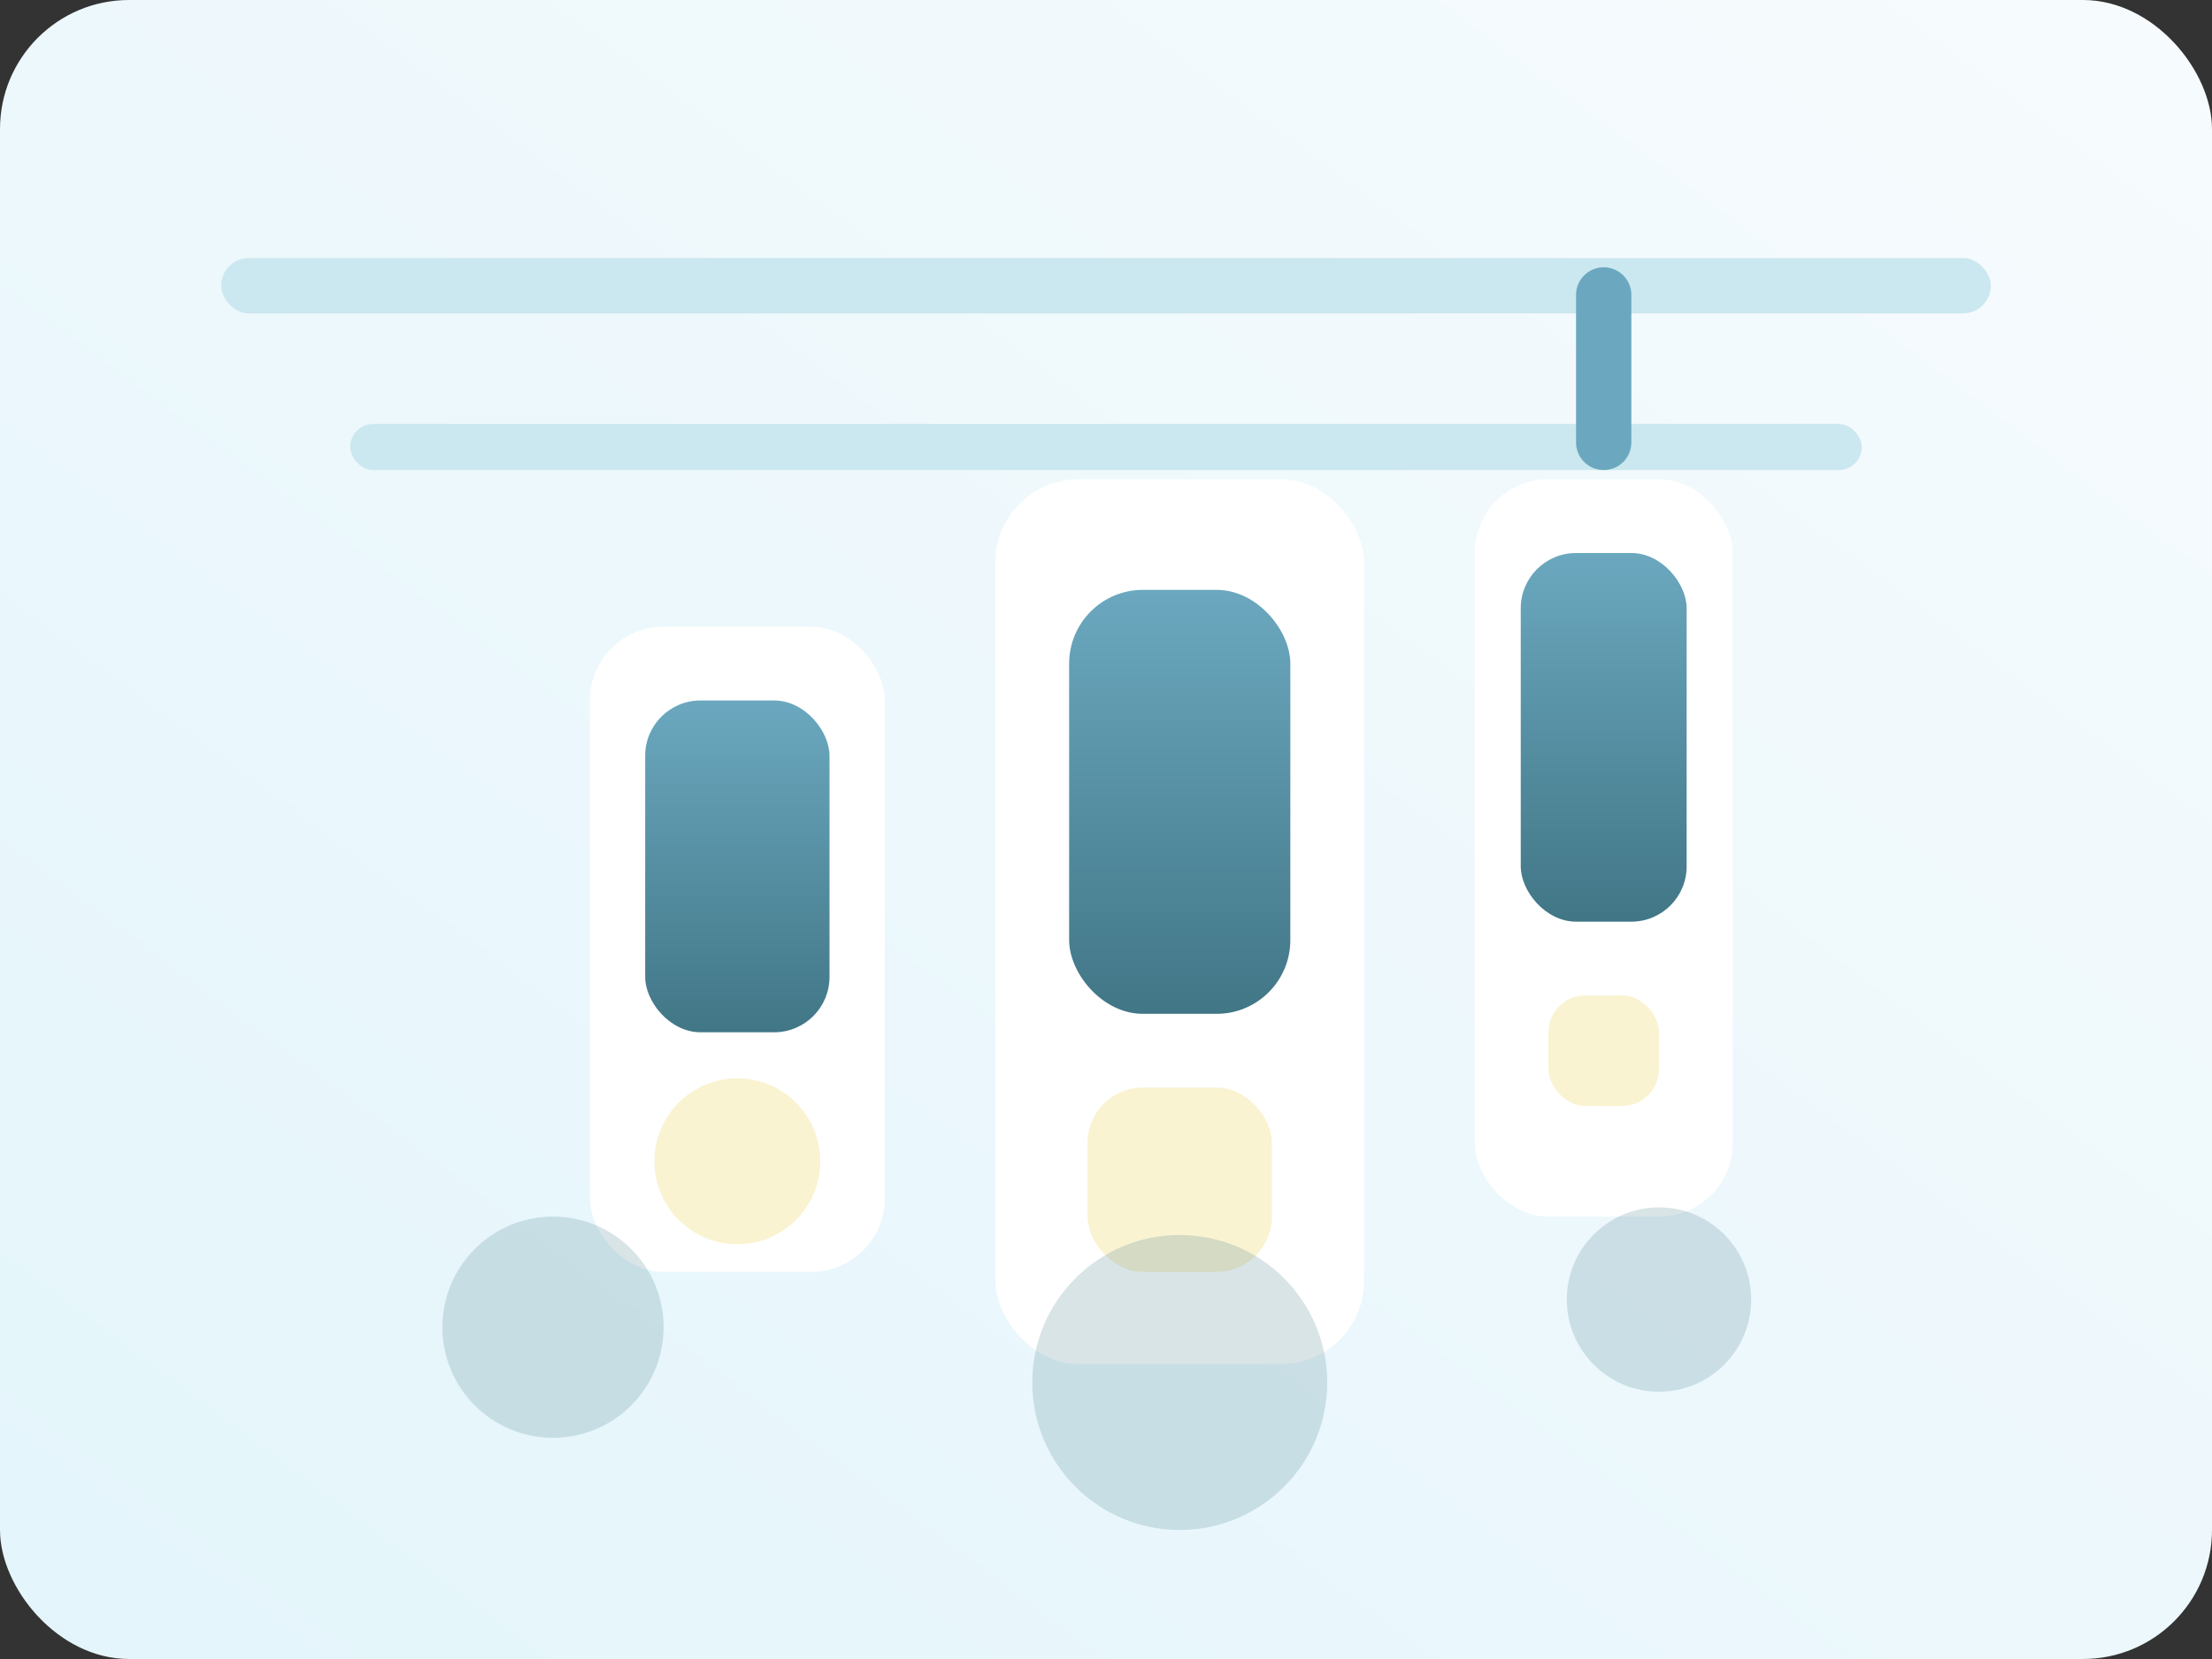 <svg xmlns="http://www.w3.org/2000/svg" viewBox="0 0 480 360" role="img" aria-labelledby="title desc">
  <rect x="0" y="0" width="480" height="360" fill="#333333" stroke="none"/>
  <title id="title">Осветительные решения</title>
  <desc id="desc">Современные светильники и прожекторы в стиле Philips</desc>
  <defs>
    <linearGradient id="bg" x1="0%" y1="100%" x2="100%" y2="0%">
      <stop offset="0%" stop-color="#e3f5fb" />
      <stop offset="100%" stop-color="#f7fbfd" />
    </linearGradient>
    <linearGradient id="lamp" x1="0%" y1="0%" x2="0%" y2="100%">
      <stop offset="0%" stop-color="#6ba8bf" />
      <stop offset="100%" stop-color="#417686" />
    </linearGradient>
  </defs>
  <rect width="480" height="360" rx="28" fill="url(#bg)" />
  <g fill="#cbe7ef">
    <rect x="48" y="56" width="384" height="12" rx="6" />
    <rect x="76" y="92" width="328" height="10" rx="5" />
  </g>
  <g transform="translate(128 120)">
    <rect x="0" y="16" width="64" height="140" rx="16" fill="#ffffff" />
    <rect x="12" y="32" width="40" height="72" rx="12" fill="url(#lamp)" />
    <circle cx="32" cy="132" r="18" fill="#f9f3d2" />
  </g>
  <g transform="translate(216 104)">
    <rect x="0" y="0" width="80" height="192" rx="18" fill="#ffffff" />
    <rect x="16" y="24" width="48" height="92" rx="16" fill="url(#lamp)" />
    <rect x="20" y="132" width="40" height="40" rx="12" fill="#f9f3d2" />
  </g>
  <g transform="translate(320 96)">
    <rect x="0" y="8" width="56" height="160" rx="16" fill="#ffffff" />
    <rect x="10" y="24" width="36" height="80" rx="12" fill="url(#lamp)" />
    <rect x="16" y="120" width="24" height="24" rx="8" fill="#f9f3d2" />
    <path d="M28 0v-32" stroke="#6ba8bf" stroke-width="12" stroke-linecap="round" />
  </g>
  <g fill="#417686" opacity="0.2">
    <circle cx="120" cy="288" r="24" />
    <circle cx="256" cy="300" r="32" />
    <circle cx="360" cy="282" r="20" />
  </g>
</svg>
